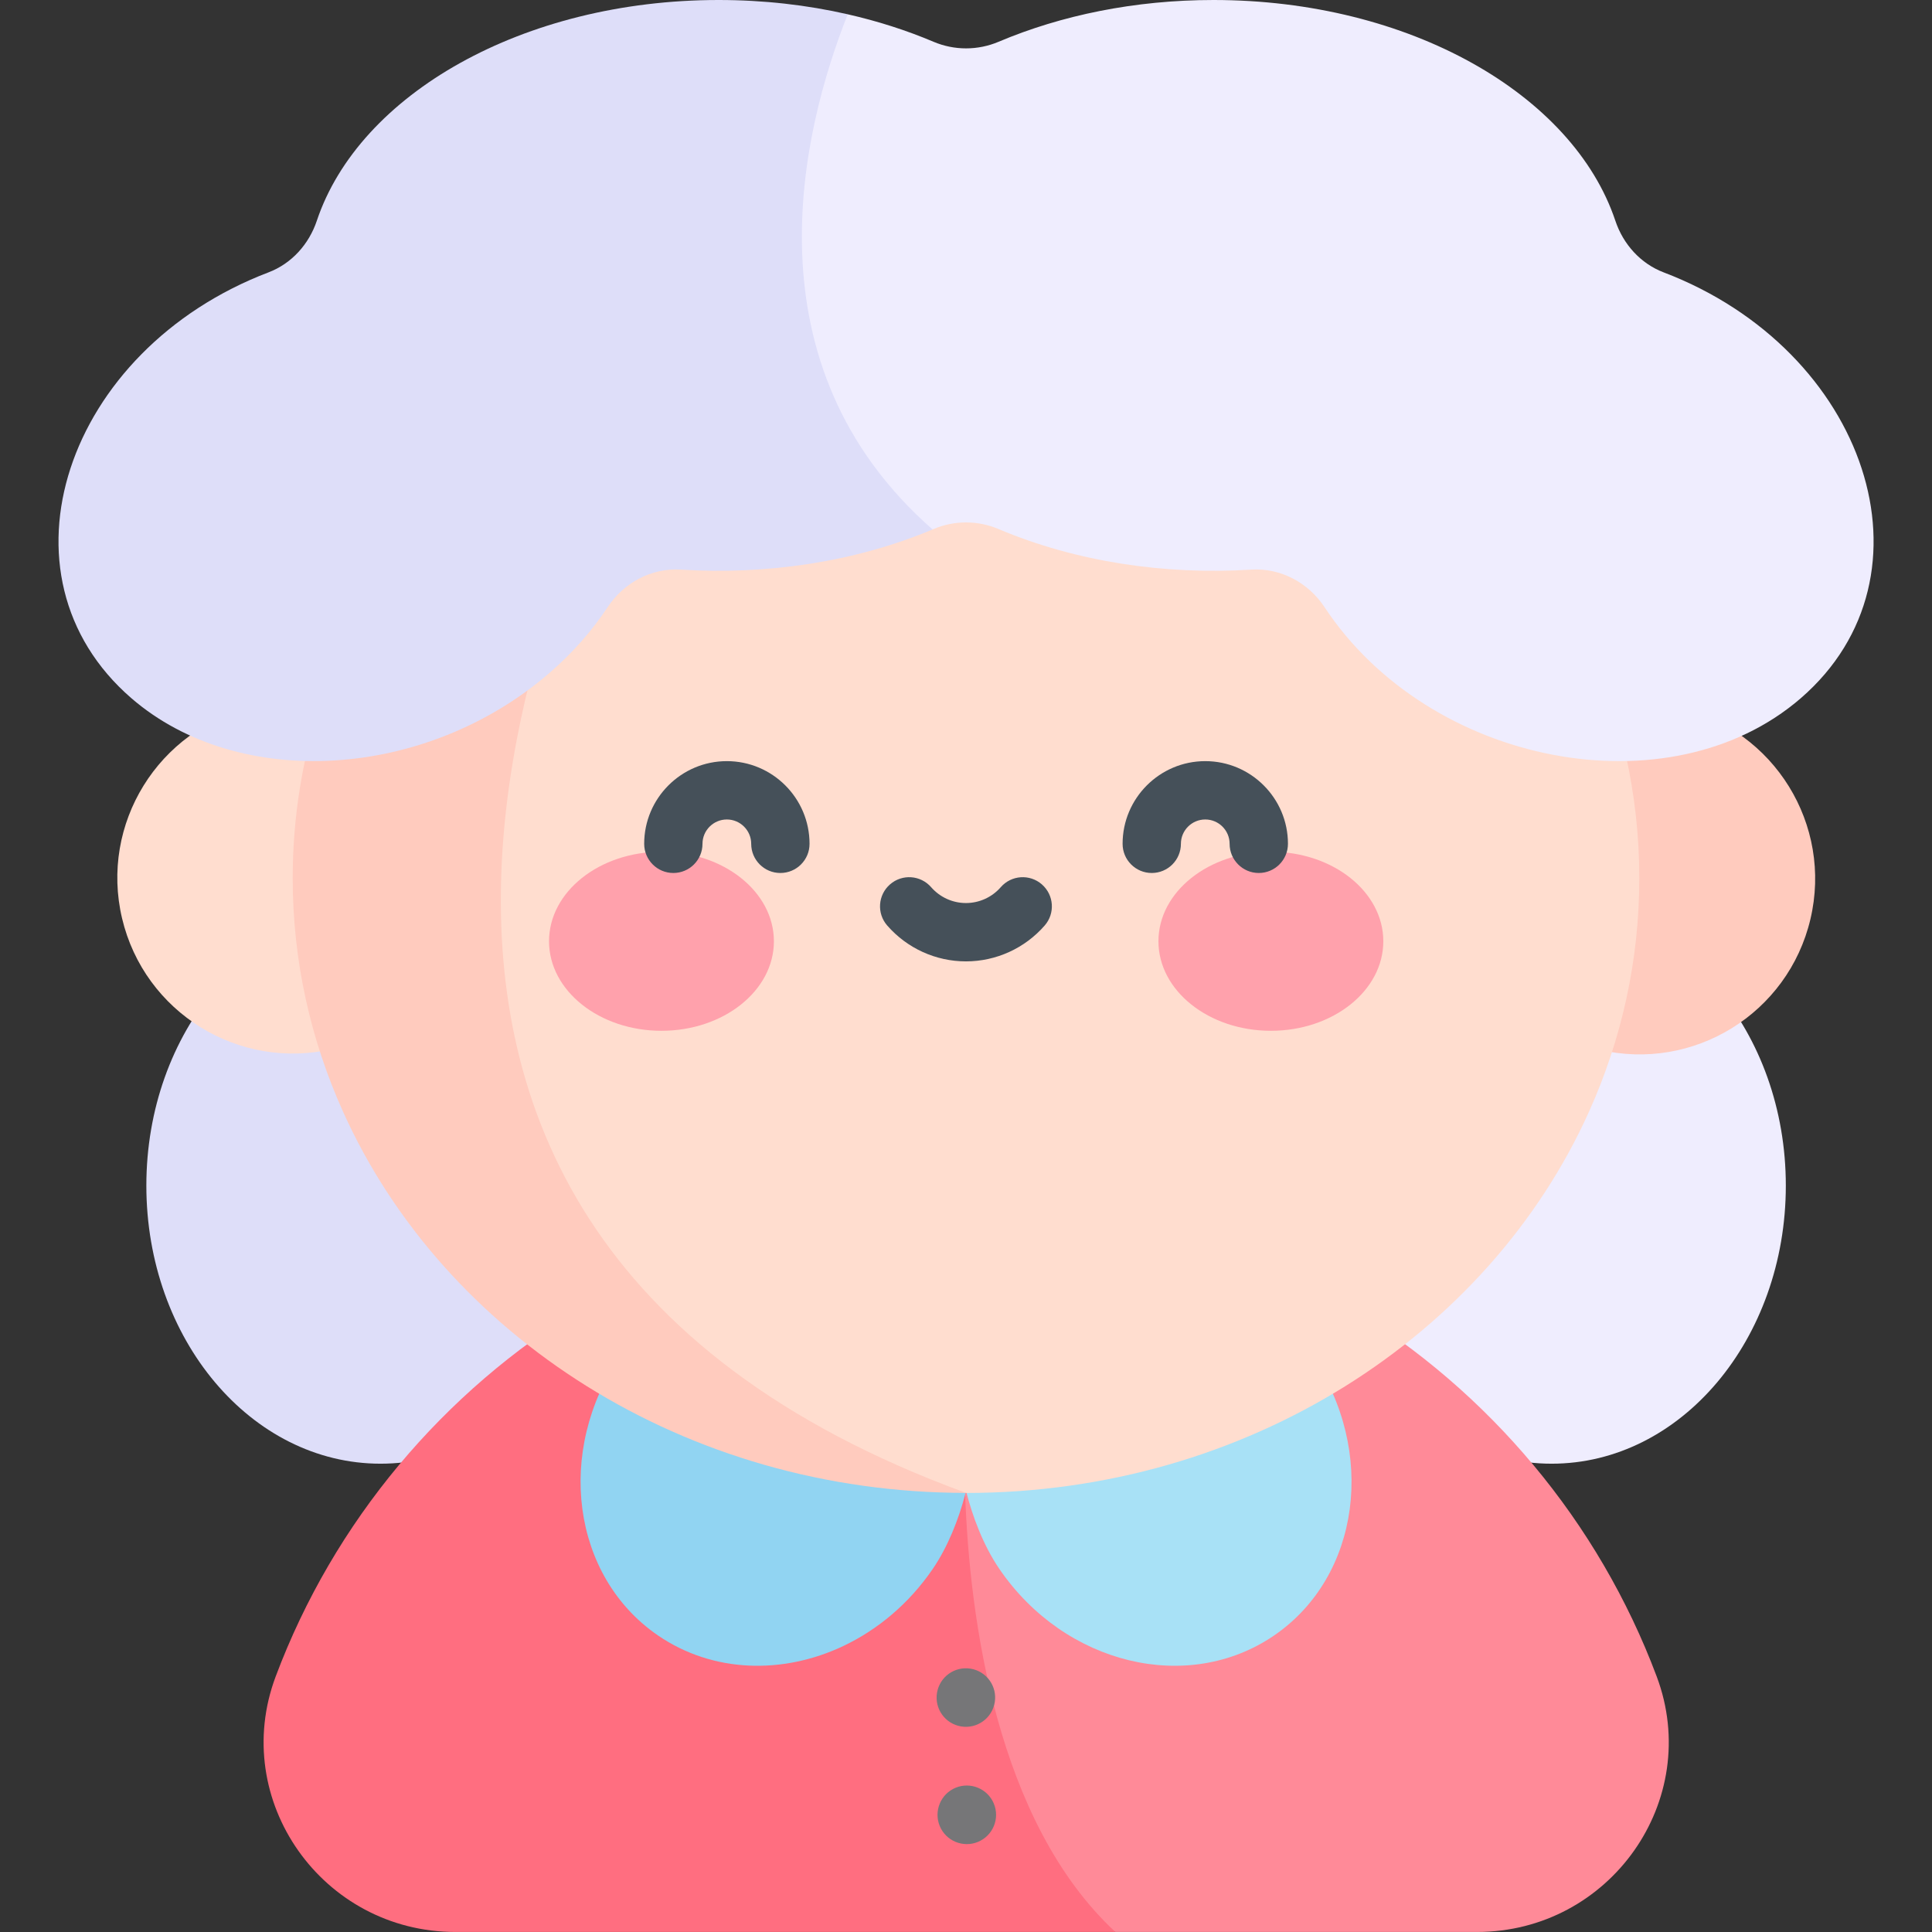 <svg width="56" height="56" viewBox="0 0 56 56" fill="none" xmlns="http://www.w3.org/2000/svg">
<rect x="0" y="0" width="56" height="56" fill="#333333" stroke="none"/>
<g clip-path="url(#clip0_205_178111)">
<path d="M44.975 42.426C48.724 42.426 51.763 38.817 51.763 34.365C51.763 29.913 48.724 26.305 44.975 26.305C41.227 26.305 38.188 29.913 38.188 34.365C38.188 38.817 41.227 42.426 44.975 42.426Z" fill="#EFEDFE"/>
<path d="M11.03 42.426C14.779 42.426 17.818 38.817 17.818 34.365C17.818 29.913 14.779 26.305 11.03 26.305C7.281 26.305 4.242 29.913 4.242 34.365C4.242 38.817 7.281 42.426 11.03 42.426Z" fill="#DEDEF9"/>
<path d="M52.476 26.642C53.123 23.907 51.429 21.165 48.694 20.518C45.958 19.871 43.216 21.565 42.569 24.3C41.923 27.036 43.616 29.778 46.352 30.425C49.088 31.072 51.83 29.378 52.476 26.642Z" fill="#FFCBBE"/>
<path d="M42.81 55.999H32.333L32.331 55.998C32.209 55.963 24.325 53.624 24.447 47.711C24.487 45.69 25.463 43.249 28.007 40.342C28.798 39.438 29.359 38.615 29.72 37.867H39.091C43.159 40.326 46.334 44.099 48.02 48.593C49.366 52.181 46.665 55.999 42.81 55.999Z" fill="#FF8A98"/>
<path d="M32.329 55.999H13.201C9.345 55.999 6.645 52.181 7.991 48.593C9.677 44.099 12.851 40.327 16.918 37.867H23.34L28.004 40.342C28.004 40.342 27.91 41.542 27.975 43.321C28.105 46.889 28.875 52.788 32.328 55.998L32.329 55.999Z" fill="#FF6E80"/>
<path d="M36.931 47.405C34.432 49.114 30.868 48.253 28.97 45.481C28.505 44.802 28.185 43.952 28 43.21V40.342C28.245 39.401 28.727 38.541 29.436 37.867H36.711C37.197 38.261 37.64 38.737 38.018 39.287C39.915 42.059 39.429 45.694 36.931 47.405Z" fill="#A8E1F6"/>
<path d="M28.003 40.342V43.21C27.994 43.246 27.985 43.283 27.975 43.321C27.787 44.035 27.475 44.836 27.033 45.481C26.345 46.486 25.438 47.239 24.443 47.711C22.692 48.54 20.665 48.494 19.073 47.405C16.575 45.694 16.088 42.059 17.985 39.287C18.363 38.737 18.806 38.261 19.293 37.867H26.567C27.276 38.541 27.758 39.401 28.003 40.342Z" fill="#91D4F2"/>
<path d="M9.663 30.4C12.398 29.753 14.092 27.012 13.445 24.276C12.799 21.54 10.056 19.846 7.321 20.493C4.585 21.14 2.891 23.882 3.538 26.618C4.185 29.353 6.927 31.047 9.663 30.4Z" fill="#FFDDCF"/>
<path d="M47.516 25.455C47.516 27.851 46.998 30.136 46.058 32.223C43.14 38.707 36.155 43.274 28 43.274C28 43.274 -2.554 38.219 19.651 9.345C22.182 8.25 25.013 7.637 28 7.637C38.779 7.637 47.516 15.614 47.516 25.455Z" fill="#FFDDCF"/>
<path d="M28 43.272C19.846 43.272 12.86 38.706 9.943 32.222C9.003 30.135 8.484 27.85 8.484 25.454C8.484 18.341 13.05 12.2 19.651 9.344C16.68 14.446 6.194 35.307 28 43.272Z" fill="#FFCBBE"/>
<path d="M19.173 29.878C20.973 29.878 22.432 28.716 22.432 27.283C22.432 25.849 20.973 24.688 19.173 24.688C17.373 24.688 15.914 25.849 15.914 27.283C15.914 28.716 17.373 29.878 19.173 29.878Z" fill="#FFA1AC"/>
<path d="M36.837 29.878C38.637 29.878 40.096 28.716 40.096 27.283C40.096 25.849 38.637 24.688 36.837 24.688C35.037 24.688 33.578 25.849 33.578 27.283C33.578 28.716 35.037 29.878 36.837 29.878Z" fill="#FFA1AC"/>
<path d="M22.619 25.304C22.152 25.304 21.774 24.925 21.774 24.459C21.774 24.07 21.457 23.753 21.068 23.753C20.679 23.753 20.362 24.07 20.362 24.459C20.362 24.926 19.984 25.304 19.517 25.304C19.05 25.304 18.672 24.925 18.672 24.459C18.672 23.137 19.747 22.062 21.068 22.062C22.39 22.062 23.465 23.137 23.465 24.459C23.465 24.926 23.086 25.304 22.619 25.304Z" fill="#455059"/>
<path d="M36.486 25.304C36.02 25.304 35.641 24.925 35.641 24.459C35.641 24.07 35.325 23.753 34.935 23.753C34.546 23.753 34.229 24.07 34.229 24.459C34.229 24.926 33.851 25.304 33.384 25.304C32.917 25.304 32.539 24.925 32.539 24.459C32.539 23.137 33.614 22.062 34.935 22.062C36.257 22.062 37.332 23.137 37.332 24.459C37.331 24.926 36.953 25.304 36.486 25.304Z" fill="#455059"/>
<path d="M27.998 27.866C27.124 27.866 26.292 27.487 25.716 26.826C25.409 26.474 25.446 25.941 25.798 25.634C26.15 25.327 26.683 25.364 26.99 25.716C27.245 26.008 27.612 26.175 27.998 26.175C28.385 26.175 28.752 26.008 29.007 25.716C29.313 25.364 29.847 25.327 30.199 25.634C30.551 25.941 30.588 26.474 30.281 26.826C29.705 27.487 28.873 27.866 27.998 27.866Z" fill="#455059"/>
<path d="M52.197 20.238C48.388 23.532 41.427 22.19 38.395 17.603C37.925 16.889 37.121 16.457 36.268 16.511C33.782 16.667 31.21 16.293 28.943 15.335C28.34 15.079 27.662 15.079 27.059 15.335C27.049 15.339 27.039 15.344 27.029 15.347C9.273 12.488 24.57 0.414 24.57 0.414C25.449 0.614 26.283 0.882 27.059 1.211C27.662 1.466 28.341 1.466 28.944 1.211C30.759 0.443 32.892 0 35.175 0C40.847 0 45.594 2.733 46.822 6.399C47.049 7.079 47.552 7.64 48.222 7.895C54.118 10.143 56.303 16.684 52.197 20.238Z" fill="#EFEDFE"/>
<path d="M27.031 15.347C24.754 16.303 22.191 16.665 19.736 16.511C18.883 16.457 18.08 16.889 17.61 17.603C17.164 18.278 16.602 18.921 15.925 19.507C12.346 22.602 6.921 22.93 3.808 20.238C-0.306 16.678 1.892 10.141 7.782 7.895C8.453 7.64 8.955 7.079 9.183 6.399C10.41 2.733 15.158 0 20.829 0C22.137 0 23.394 0.145 24.572 0.414C23.226 3.809 21.578 10.558 27.031 15.347Z" fill="#DEDEF9"/>
<path d="M28.348 53.388C28.781 53.208 28.987 52.712 28.807 52.279C28.628 51.846 28.131 51.64 27.698 51.819C27.265 51.999 27.06 52.496 27.239 52.929C27.419 53.362 27.915 53.567 28.348 53.388Z" fill="#767678"/>
<path d="M28.834 49.34C28.909 48.878 28.595 48.442 28.133 48.367C27.67 48.292 27.234 48.606 27.159 49.069C27.084 49.531 27.398 49.967 27.861 50.042C28.323 50.117 28.759 49.803 28.834 49.34Z" fill="#767678"/>
</g>
<defs>
<clipPath id="clip0_205_178111">
<rect width="56" height="56" fill="white"/>
</clipPath>
</defs>
</svg>
